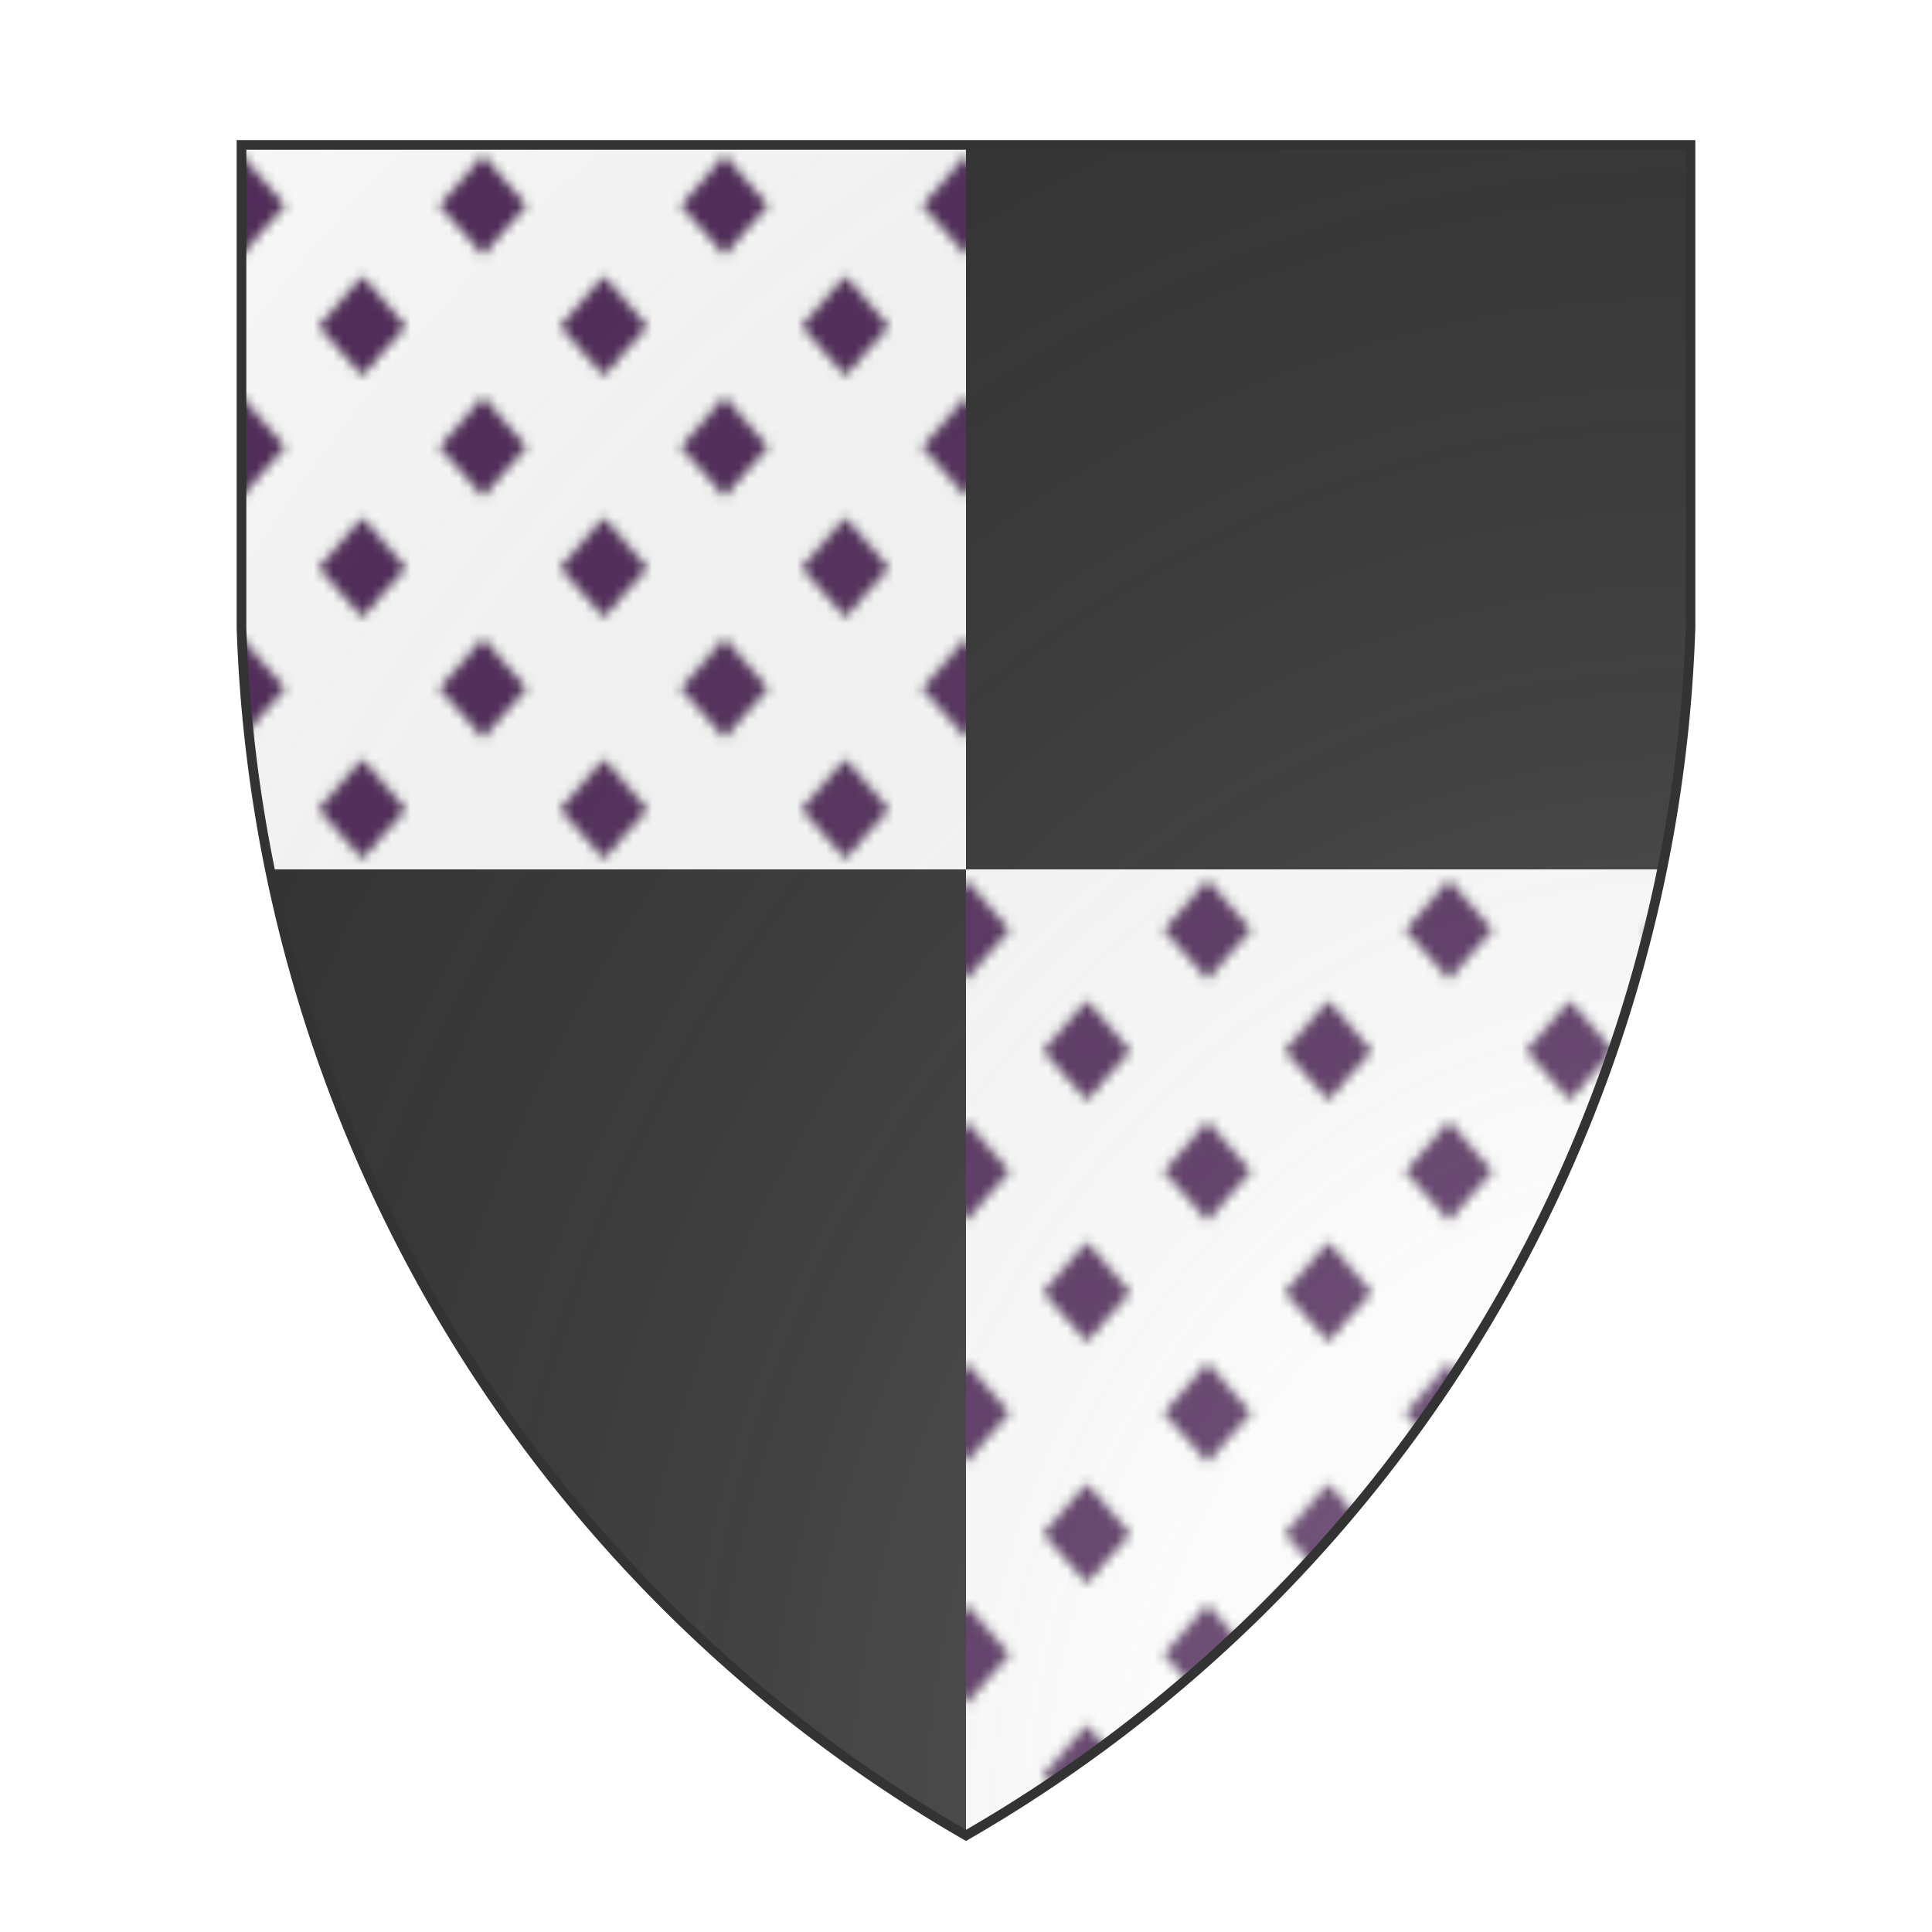 <svg id="coaworld_burg_288_burg_288_s0" width="500" height="500" viewBox="0 10 200 200" xmlns="http://www.w3.org/2000/svg"><defs><clipPath id="heater_coaworld_burg_288_burg_288_s0"><path d="m25,25 h150 v50 a150,150,0,0,1,-75,125 a150,150,0,0,1,-75,-125 z"/></clipPath><clipPath id="divisionClip_coaworld_burg_288_burg_288_s0"><rect x="100" y="0" width="100" height="100"/><rect x="0" y="100" width="100" height="100"/></clipPath><g id="lozenge_coaworld_burg_288_burg_288_s0"><polygon points="100 60 135 100 100 140 65 100"/></g><pattern id="semy_of_lozenge-argent-purpure" width="25" height="25" viewBox="0 0 200 200" patternUnits="userSpaceOnUse" stroke="#000"><rect width="200" height="200" fill="#fafafa" stroke="none"/><g fill="#522d5b"><use transform="translate(-100 -50)" href="#lozenge_coaworld_burg_288_burg_288_s0"/><use transform="translate(100 -50)" href="#lozenge_coaworld_burg_288_burg_288_s0"/><use transform="translate(0 50)" href="#lozenge_coaworld_burg_288_burg_288_s0"/></g></pattern><radialGradient id="backlight" cx="100%" cy="100%" r="150%"><stop stop-color="#fff" stop-opacity=".3" offset="0"/><stop stop-color="#fff" stop-opacity=".15" offset=".25"/><stop stop-color="#000" stop-opacity="0" offset="1"/></radialGradient></defs><g clip-path="url(#heater_coaworld_burg_288_burg_288_s0)"><rect x="0" y="0" width="200" height="200" fill="url(#semy_of_lozenge-argent-purpure)"/><g clip-path="url(#divisionClip_coaworld_burg_288_burg_288_s0)"><rect x="0" y="0" width="200" height="200" fill="#333333"/></g></g><path d="m25,25 h150 v50 a150,150,0,0,1,-75,125 a150,150,0,0,1,-75,-125 z" fill="url(#backlight)" stroke="#333"/></svg>